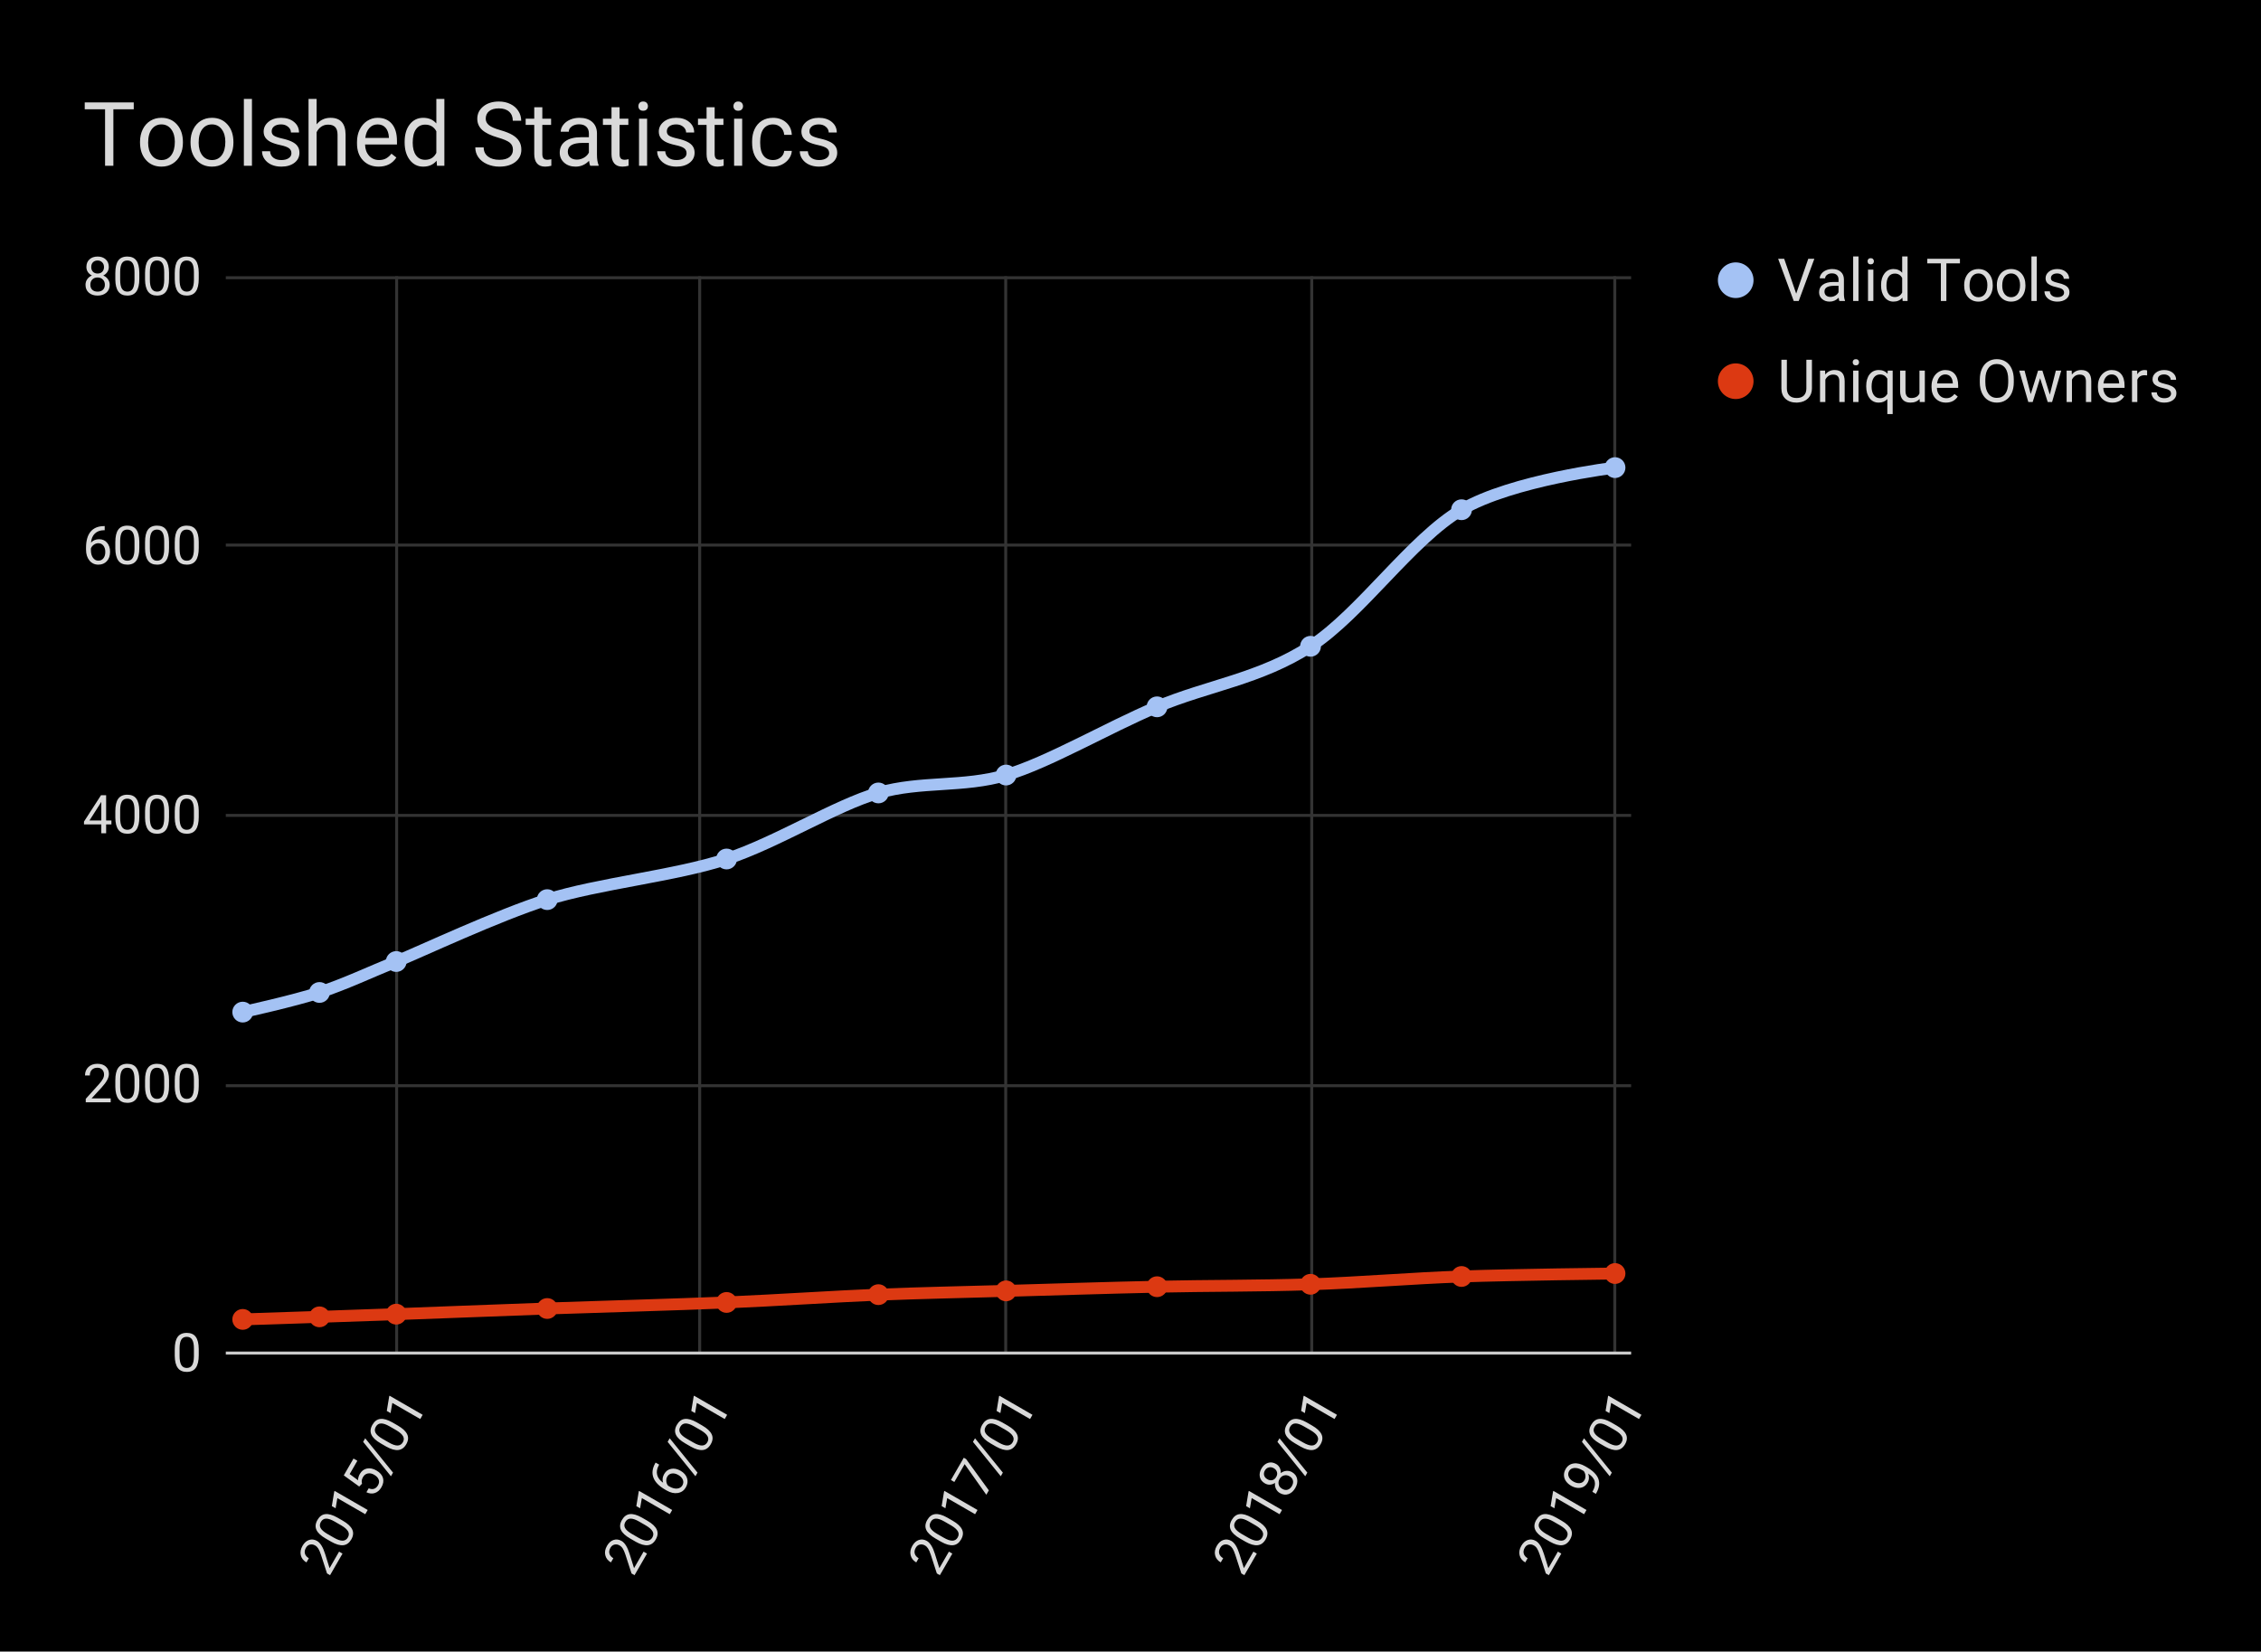 <svg version="1.1" viewBox="0.0 0.0 761.0 556.0" fill="none" stroke="none" stroke-linecap="square" stroke-miterlimit="10" width="761" height="556" xmlns:xlink="http://www.w3.org/1999/xlink" xmlns="http://www.w3.org/2000/svg"><path fill="#ffffff" d="M0 0L761.0 0L761.0 556.0L0 556.0L0 0Z" fill-rule="nonzero"/><path fill="#000000" d="M0 0L761.0 0L761.0 556.0L0 556.0L0 0Z" fill-rule="nonzero"/><path stroke="#333333" stroke-width="1.0" stroke-linecap="butt" d="M133.5 93.5L133.5 455.5" fill-rule="nonzero"/><path stroke="#333333" stroke-width="1.0" stroke-linecap="butt" d="M235.5 93.5L235.5 455.5" fill-rule="nonzero"/><path stroke="#333333" stroke-width="1.0" stroke-linecap="butt" d="M338.5 93.5L338.5 455.5" fill-rule="nonzero"/><path stroke="#333333" stroke-width="1.0" stroke-linecap="butt" d="M441.5 93.5L441.5 455.5" fill-rule="nonzero"/><path stroke="#333333" stroke-width="1.0" stroke-linecap="butt" d="M543.5 93.5L543.5 455.5" fill-rule="nonzero"/><path stroke="#cccccc" stroke-width="1.0" stroke-linecap="butt" d="M76.5 455.5L548.5 455.5" fill-rule="nonzero"/><path stroke="#333333" stroke-width="1.0" stroke-linecap="butt" d="M76.5 365.5L548.5 365.5" fill-rule="nonzero"/><path stroke="#333333" stroke-width="1.0" stroke-linecap="butt" d="M76.5 274.5L548.5 274.5" fill-rule="nonzero"/><path stroke="#333333" stroke-width="1.0" stroke-linecap="butt" d="M76.5 183.5L548.5 183.5" fill-rule="nonzero"/><path stroke="#333333" stroke-width="1.0" stroke-linecap="butt" d="M76.5 93.5L548.5 93.5" fill-rule="nonzero"/><clipPath id="id_0"><path d="M76.8 93.333L548.476 93.333L548.476 455.676L76.8 455.676L76.8 93.333Z" clip-rule="nonzero"/></clipPath><path stroke="#a4c2f4" stroke-width="4.0" stroke-linecap="butt" clip-path="url(#id_0)" d="M81.696 340.723C81.696 340.723 98.917 336.949 107.528 334.11C116.139 331.272 124.749 327.194 133.36 323.693C141.97 320.192 167.241 308.25 184.181 302.858C201.121 297.466 227.515 294.816 244.549 289.18C261.583 283.543 281.331 271.061 295.651 266.941C309.97 262.821 324.29 265.156 338.61 260.917C352.93 256.678 372.491 245.122 389.431 237.953C406.372 230.785 424.154 228.575 441.095 217.572C458.035 206.568 474.975 181.586 491.916 171.599C508.856 161.613 543.579 157.423 543.579 157.423" fill-rule="nonzero"/><path stroke="#dc3912" stroke-width="4.0" stroke-linecap="butt" clip-path="url(#id_0)" d="M81.696 444.172C81.696 444.172 98.917 443.606 107.528 443.311C116.139 443.017 124.749 442.718 133.36 442.406C141.97 442.093 167.241 441.106 184.181 440.503C201.121 439.9 227.515 439.19 244.549 438.465C261.583 437.74 281.331 436.417 295.651 435.838C309.97 435.259 324.29 434.979 338.61 434.57C352.93 434.161 372.491 433.533 389.431 433.166C406.372 432.798 424.154 432.922 441.095 432.35C458.035 431.779 474.975 430.325 491.916 429.723C508.856 429.122 543.579 428.727 543.579 428.727" fill-rule="nonzero"/><path fill="#a4c2f4" clip-path="url(#id_0)" d="M85.196 340.723C85.196 342.656 83.629 344.223 81.696 344.223C79.763 344.223 78.196 342.656 78.196 340.723C78.196 338.79 79.763 337.223 81.696 337.223C83.629 337.223 85.196 338.79 85.196 340.723Z" fill-rule="nonzero"/><path fill="#a4c2f4" clip-path="url(#id_0)" d="M111.028 334.11C111.028 336.043 109.461 337.61 107.528 337.61C105.595 337.61 104.028 336.043 104.028 334.11C104.028 332.177 105.595 330.61 107.528 330.61C109.461 330.61 111.028 332.177 111.028 334.11Z" fill-rule="nonzero"/><path fill="#a4c2f4" clip-path="url(#id_0)" d="M136.86 323.693C136.86 325.626 135.293 327.193 133.36 327.193C131.427 327.193 129.86 325.626 129.86 323.693C129.86 321.76 131.427 320.193 133.36 320.193C135.293 320.193 136.86 321.76 136.86 323.693Z" fill-rule="nonzero"/><path fill="#a4c2f4" clip-path="url(#id_0)" d="M187.681 302.858C187.681 304.791 186.114 306.358 184.181 306.358C182.248 306.358 180.681 304.791 180.681 302.858C180.681 300.925 182.248 299.358 184.181 299.358C186.114 299.358 187.681 300.925 187.681 302.858Z" fill-rule="nonzero"/><path fill="#a4c2f4" clip-path="url(#id_0)" d="M248.049 289.18C248.049 291.113 246.482 292.68 244.549 292.68C242.616 292.68 241.049 291.113 241.049 289.18C241.049 287.247 242.616 285.68 244.549 285.68C246.482 285.68 248.049 287.247 248.049 289.18Z" fill-rule="nonzero"/><path fill="#a4c2f4" clip-path="url(#id_0)" d="M299.151 266.941C299.151 268.874 297.584 270.441 295.651 270.441C293.718 270.441 292.151 268.874 292.151 266.941C292.151 265.008 293.718 263.441 295.651 263.441C297.584 263.441 299.151 265.008 299.151 266.941Z" fill-rule="nonzero"/><path fill="#a4c2f4" clip-path="url(#id_0)" d="M342.11 260.917C342.11 262.85 340.543 264.417 338.61 264.417C336.677 264.417 335.11 262.85 335.11 260.917C335.11 258.984 336.677 257.417 338.61 257.417C340.543 257.417 342.11 258.984 342.11 260.917Z" fill-rule="nonzero"/><path fill="#a4c2f4" clip-path="url(#id_0)" d="M392.931 237.953C392.931 239.886 391.364 241.453 389.431 241.453C387.498 241.453 385.931 239.886 385.931 237.953C385.931 236.02 387.498 234.453 389.431 234.453C391.364 234.453 392.931 236.02 392.931 237.953Z" fill-rule="nonzero"/><path fill="#a4c2f4" clip-path="url(#id_0)" d="M444.595 217.572C444.595 219.505 443.028 221.072 441.095 221.072C439.162 221.072 437.595 219.505 437.595 217.572C437.595 215.639 439.162 214.072 441.095 214.072C443.028 214.072 444.595 215.639 444.595 217.572Z" fill-rule="nonzero"/><path fill="#a4c2f4" clip-path="url(#id_0)" d="M495.416 171.599C495.416 173.532 493.849 175.099 491.916 175.099C489.983 175.099 488.416 173.532 488.416 171.599C488.416 169.666 489.983 168.099 491.916 168.099C493.849 168.099 495.416 169.666 495.416 171.599Z" fill-rule="nonzero"/><path fill="#a4c2f4" clip-path="url(#id_0)" d="M547.079 157.423C547.079 159.356 545.512 160.923 543.579 160.923C541.646 160.923 540.079 159.356 540.079 157.423C540.079 155.49 541.646 153.923 543.579 153.923C545.512 153.923 547.079 155.49 547.079 157.423Z" fill-rule="nonzero"/><path fill="#dc3912" clip-path="url(#id_0)" d="M85.196 444.172C85.196 446.105 83.629 447.672 81.696 447.672C79.763 447.672 78.196 446.105 78.196 444.172C78.196 442.239 79.763 440.672 81.696 440.672C83.629 440.672 85.196 442.239 85.196 444.172Z" fill-rule="nonzero"/><path fill="#dc3912" clip-path="url(#id_0)" d="M111.028 443.311C111.028 445.244 109.461 446.811 107.528 446.811C105.595 446.811 104.028 445.244 104.028 443.311C104.028 441.378 105.595 439.811 107.528 439.811C109.461 439.811 111.028 441.378 111.028 443.311Z" fill-rule="nonzero"/><path fill="#dc3912" clip-path="url(#id_0)" d="M136.86 442.406C136.86 444.338 135.293 445.906 133.36 445.906C131.427 445.906 129.86 444.338 129.86 442.406C129.86 440.473 131.427 438.906 133.36 438.906C135.293 438.906 136.86 440.473 136.86 442.406Z" fill-rule="nonzero"/><path fill="#dc3912" clip-path="url(#id_0)" d="M187.681 440.503C187.681 442.436 186.114 444.003 184.181 444.003C182.248 444.003 180.681 442.436 180.681 440.503C180.681 438.57 182.248 437.003 184.181 437.003C186.114 437.003 187.681 438.57 187.681 440.503Z" fill-rule="nonzero"/><path fill="#dc3912" clip-path="url(#id_0)" d="M248.049 438.465C248.049 440.398 246.482 441.965 244.549 441.965C242.616 441.965 241.049 440.398 241.049 438.465C241.049 436.532 242.616 434.965 244.549 434.965C246.482 434.965 248.049 436.532 248.049 438.465Z" fill-rule="nonzero"/><path fill="#dc3912" clip-path="url(#id_0)" d="M299.151 435.838C299.151 437.771 297.584 439.338 295.651 439.338C293.718 439.338 292.151 437.771 292.151 435.838C292.151 433.905 293.718 432.338 295.651 432.338C297.584 432.338 299.151 433.905 299.151 435.838Z" fill-rule="nonzero"/><path fill="#dc3912" clip-path="url(#id_0)" d="M342.11 434.57C342.11 436.503 340.543 438.07 338.61 438.07C336.677 438.07 335.11 436.503 335.11 434.57C335.11 432.637 336.677 431.07 338.61 431.07C340.543 431.07 342.11 432.637 342.11 434.57Z" fill-rule="nonzero"/><path fill="#dc3912" clip-path="url(#id_0)" d="M392.931 433.166C392.931 435.099 391.364 436.666 389.431 436.666C387.498 436.666 385.931 435.099 385.931 433.166C385.931 431.233 387.498 429.666 389.431 429.666C391.364 429.666 392.931 431.233 392.931 433.166Z" fill-rule="nonzero"/><path fill="#dc3912" clip-path="url(#id_0)" d="M444.595 432.35C444.595 434.283 443.028 435.85 441.095 435.85C439.162 435.85 437.595 434.283 437.595 432.35C437.595 430.417 439.162 428.85 441.095 428.85C443.028 428.85 444.595 430.417 444.595 432.35Z" fill-rule="nonzero"/><path fill="#dc3912" clip-path="url(#id_0)" d="M495.416 429.723C495.416 431.656 493.849 433.223 491.916 433.223C489.983 433.223 488.416 431.656 488.416 429.723C488.416 427.791 489.983 426.223 491.916 426.223C493.849 426.223 495.416 427.791 495.416 429.723Z" fill-rule="nonzero"/><path fill="#dc3912" clip-path="url(#id_0)" d="M547.079 428.727C547.079 430.66 545.512 432.227 543.579 432.227C541.646 432.227 540.079 430.66 540.079 428.727C540.079 426.794 541.646 425.227 543.579 425.227C545.512 425.227 547.079 426.794 547.079 428.727Z" fill-rule="nonzero"/><path fill="#d9d9d9" d="M66.894 456.223Q66.894 459.067 65.909 460.458Q64.941 461.848 62.862 461.848Q60.816 461.848 59.831 460.489Q58.847 459.129 58.816 456.442L58.816 454.27Q58.816 451.442 59.784 450.083Q60.769 448.708 62.847 448.708Q64.909 448.708 65.878 450.036Q66.862 451.348 66.894 454.114L66.894 456.223ZM65.269 453.989Q65.269 451.926 64.675 450.989Q64.097 450.036 62.847 450.036Q61.597 450.036 61.019 450.989Q60.456 451.926 60.441 453.864L60.441 456.473Q60.441 458.551 61.034 459.536Q61.644 460.52 62.862 460.52Q64.066 460.52 64.644 459.598Q65.237 458.661 65.269 456.661L65.269 453.989Z" fill-rule="nonzero"/><path fill="#d9d9d9" d="M37.253 371.091L28.863 371.091L28.863 369.919L33.3 364.997Q34.284 363.887 34.644 363.184Q35.019 362.481 35.019 361.731Q35.019 360.731 34.409 360.091Q33.816 359.45 32.8 359.45Q31.581 359.45 30.909 360.153Q30.238 360.841 30.238 362.059L28.613 362.059Q28.613 360.294 29.753 359.216Q30.894 358.122 32.8 358.122Q34.581 358.122 35.612 359.059Q36.659 359.997 36.659 361.544Q36.659 363.434 34.253 366.044L30.831 369.762L37.253 369.762L37.253 371.091ZM46.894 365.637Q46.894 368.481 45.909 369.872Q44.941 371.262 42.862 371.262Q40.816 371.262 39.831 369.903Q38.847 368.544 38.816 365.856L38.816 363.684Q38.816 360.856 39.784 359.497Q40.769 358.122 42.847 358.122Q44.909 358.122 45.878 359.45Q46.862 360.762 46.894 363.528L46.894 365.637ZM45.269 363.403Q45.269 361.341 44.675 360.403Q44.097 359.45 42.847 359.45Q41.597 359.45 41.019 360.403Q40.456 361.341 40.441 363.278L40.441 365.887Q40.441 367.966 41.034 368.95Q41.644 369.934 42.862 369.934Q44.066 369.934 44.644 369.012Q45.237 368.075 45.269 366.075L45.269 363.403ZM56.894 365.637Q56.894 368.481 55.909 369.872Q54.941 371.262 52.862 371.262Q50.816 371.262 49.831 369.903Q48.847 368.544 48.816 365.856L48.816 363.684Q48.816 360.856 49.784 359.497Q50.769 358.122 52.847 358.122Q54.909 358.122 55.878 359.45Q56.862 360.762 56.894 363.528L56.894 365.637ZM55.269 363.403Q55.269 361.341 54.675 360.403Q54.097 359.45 52.847 359.45Q51.597 359.45 51.019 360.403Q50.456 361.341 50.441 363.278L50.441 365.887Q50.441 367.966 51.034 368.95Q51.644 369.934 52.862 369.934Q54.066 369.934 54.644 369.012Q55.237 368.075 55.269 366.075L55.269 363.403ZM66.894 365.637Q66.894 368.481 65.909 369.872Q64.941 371.262 62.862 371.262Q60.816 371.262 59.831 369.903Q58.847 368.544 58.816 365.856L58.816 363.684Q58.816 360.856 59.784 359.497Q60.769 358.122 62.847 358.122Q64.909 358.122 65.878 359.45Q66.862 360.762 66.894 363.528L66.894 365.637ZM65.269 363.403Q65.269 361.341 64.675 360.403Q64.097 359.45 62.847 359.45Q61.597 359.45 61.019 360.403Q60.456 361.341 60.441 363.278L60.441 365.887Q60.441 367.966 61.034 368.95Q61.644 369.934 62.862 369.934Q64.066 369.934 64.644 369.012Q65.237 368.075 65.269 366.075L65.269 363.403Z" fill-rule="nonzero"/><path fill="#d9d9d9" d="M35.722 276.208L37.503 276.208L37.503 277.536L35.722 277.536L35.722 280.505L34.097 280.505L34.097 277.536L28.269 277.536L28.269 276.583L34.003 267.708L35.722 267.708L35.722 276.208ZM30.113 276.208L34.097 276.208L34.097 269.927L33.894 270.286L30.113 276.208ZM46.894 275.052Q46.894 277.895 45.909 279.286Q44.941 280.677 42.862 280.677Q40.816 280.677 39.831 279.317Q38.847 277.958 38.816 275.27L38.816 273.099Q38.816 270.27 39.784 268.911Q40.769 267.536 42.847 267.536Q44.909 267.536 45.878 268.864Q46.862 270.177 46.894 272.942L46.894 275.052ZM45.269 272.817Q45.269 270.755 44.675 269.817Q44.097 268.864 42.847 268.864Q41.597 268.864 41.019 269.817Q40.456 270.755 40.441 272.692L40.441 275.302Q40.441 277.38 41.034 278.364Q41.644 279.349 42.862 279.349Q44.066 279.349 44.644 278.427Q45.237 277.489 45.269 275.489L45.269 272.817ZM56.894 275.052Q56.894 277.895 55.909 279.286Q54.941 280.677 52.862 280.677Q50.816 280.677 49.831 279.317Q48.847 277.958 48.816 275.27L48.816 273.099Q48.816 270.27 49.784 268.911Q50.769 267.536 52.847 267.536Q54.909 267.536 55.878 268.864Q56.862 270.177 56.894 272.942L56.894 275.052ZM55.269 272.817Q55.269 270.755 54.675 269.817Q54.097 268.864 52.847 268.864Q51.597 268.864 51.019 269.817Q50.456 270.755 50.441 272.692L50.441 275.302Q50.441 277.38 51.034 278.364Q51.644 279.349 52.862 279.349Q54.066 279.349 54.644 278.427Q55.237 277.489 55.269 275.489L55.269 272.817ZM66.894 275.052Q66.894 277.895 65.909 279.286Q64.941 280.677 62.862 280.677Q60.816 280.677 59.831 279.317Q58.847 277.958 58.816 275.27L58.816 273.099Q58.816 270.27 59.784 268.911Q60.769 267.536 62.847 267.536Q64.909 267.536 65.878 268.864Q66.862 270.177 66.894 272.942L66.894 275.052ZM65.269 272.817Q65.269 270.755 64.675 269.817Q64.097 268.864 62.847 268.864Q61.597 268.864 61.019 269.817Q60.456 270.755 60.441 272.692L60.441 275.302Q60.441 277.38 61.034 278.364Q61.644 279.349 62.862 279.349Q64.066 279.349 64.644 278.427Q65.237 277.489 65.269 275.489L65.269 272.817Z" fill-rule="nonzero"/><path fill="#d9d9d9" d="M35.237 177.107L35.237 178.497L34.941 178.497Q33.05 178.528 31.925 179.622Q30.8 180.7 30.628 182.685Q31.628 181.528 33.378 181.528Q35.05 181.528 36.05 182.716Q37.05 183.888 37.05 185.747Q37.05 187.716 35.972 188.903Q34.894 190.091 33.081 190.091Q31.253 190.091 30.097 188.685Q28.956 187.278 28.956 185.044L28.956 184.419Q28.956 180.888 30.456 179.028Q31.972 177.153 34.956 177.107L35.237 177.107ZM33.112 182.872Q32.269 182.872 31.566 183.388Q30.863 183.888 30.597 184.638L30.597 185.232Q30.597 186.81 31.3 187.778Q32.019 188.747 33.081 188.747Q34.175 188.747 34.8 187.95Q35.441 187.138 35.441 185.825Q35.441 184.497 34.8 183.685Q34.159 182.872 33.112 182.872ZM46.894 184.466Q46.894 187.31 45.909 188.7Q44.941 190.091 42.862 190.091Q40.816 190.091 39.831 188.732Q38.847 187.372 38.816 184.685L38.816 182.513Q38.816 179.685 39.784 178.325Q40.769 176.95 42.847 176.95Q44.909 176.95 45.878 178.278Q46.862 179.591 46.894 182.357L46.894 184.466ZM45.269 182.232Q45.269 180.169 44.675 179.232Q44.097 178.278 42.847 178.278Q41.597 178.278 41.019 179.232Q40.456 180.169 40.441 182.107L40.441 184.716Q40.441 186.794 41.034 187.778Q41.644 188.763 42.862 188.763Q44.066 188.763 44.644 187.841Q45.237 186.903 45.269 184.903L45.269 182.232ZM56.894 184.466Q56.894 187.31 55.909 188.7Q54.941 190.091 52.862 190.091Q50.816 190.091 49.831 188.732Q48.847 187.372 48.816 184.685L48.816 182.513Q48.816 179.685 49.784 178.325Q50.769 176.95 52.847 176.95Q54.909 176.95 55.878 178.278Q56.862 179.591 56.894 182.357L56.894 184.466ZM55.269 182.232Q55.269 180.169 54.675 179.232Q54.097 178.278 52.847 178.278Q51.597 178.278 51.019 179.232Q50.456 180.169 50.441 182.107L50.441 184.716Q50.441 186.794 51.034 187.778Q51.644 188.763 52.862 188.763Q54.066 188.763 54.644 187.841Q55.237 186.903 55.269 184.903L55.269 182.232ZM66.894 184.466Q66.894 187.31 65.909 188.7Q64.941 190.091 62.862 190.091Q60.816 190.091 59.831 188.732Q58.847 187.372 58.816 184.685L58.816 182.513Q58.816 179.685 59.784 178.325Q60.769 176.95 62.847 176.95Q64.909 176.95 65.878 178.278Q66.862 179.591 66.894 182.357L66.894 184.466ZM65.269 182.232Q65.269 180.169 64.675 179.232Q64.097 178.278 62.847 178.278Q61.597 178.278 61.019 179.232Q60.456 180.169 60.441 182.107L60.441 184.716Q60.441 186.794 61.034 187.778Q61.644 188.763 62.862 188.763Q64.066 188.763 64.644 187.841Q65.237 186.903 65.269 184.903L65.269 182.232Z" fill-rule="nonzero"/><path fill="#d9d9d9" d="M36.628 89.88Q36.628 90.833 36.112 91.583Q35.612 92.333 34.753 92.755Q35.753 93.177 36.331 94.005Q36.925 94.833 36.925 95.88Q36.925 97.536 35.8 98.521Q34.675 99.505 32.847 99.505Q31.003 99.505 29.894 98.521Q28.784 97.536 28.784 95.88Q28.784 94.849 29.347 94.021Q29.925 93.177 30.925 92.74Q30.066 92.318 29.566 91.568Q29.081 90.818 29.081 89.88Q29.081 88.255 30.113 87.318Q31.159 86.365 32.847 86.365Q34.534 86.365 35.581 87.318Q36.628 88.255 36.628 89.88ZM35.3 95.849Q35.3 94.771 34.612 94.099Q33.941 93.411 32.831 93.411Q31.738 93.411 31.066 94.083Q30.409 94.755 30.409 95.849Q30.409 96.927 31.05 97.552Q31.706 98.177 32.847 98.177Q34.003 98.177 34.644 97.552Q35.3 96.927 35.3 95.849ZM32.847 87.693Q31.894 87.693 31.3 88.286Q30.706 88.88 30.706 89.896Q30.706 90.88 31.284 91.49Q31.878 92.083 32.847 92.083Q33.831 92.083 34.409 91.49Q35.003 90.88 35.003 89.911Q35.003 88.927 34.394 88.318Q33.784 87.693 32.847 87.693ZM46.894 93.88Q46.894 96.724 45.909 98.115Q44.941 99.505 42.862 99.505Q40.816 99.505 39.831 98.146Q38.847 96.786 38.816 94.099L38.816 91.927Q38.816 89.099 39.784 87.74Q40.769 86.365 42.847 86.365Q44.909 86.365 45.878 87.693Q46.862 89.005 46.894 91.771L46.894 93.88ZM45.269 91.646Q45.269 89.583 44.675 88.646Q44.097 87.693 42.847 87.693Q41.597 87.693 41.019 88.646Q40.456 89.583 40.441 91.521L40.441 94.13Q40.441 96.208 41.034 97.193Q41.644 98.177 42.862 98.177Q44.066 98.177 44.644 97.255Q45.237 96.318 45.269 94.318L45.269 91.646ZM56.894 93.88Q56.894 96.724 55.909 98.115Q54.941 99.505 52.862 99.505Q50.816 99.505 49.831 98.146Q48.847 96.786 48.816 94.099L48.816 91.927Q48.816 89.099 49.784 87.74Q50.769 86.365 52.847 86.365Q54.909 86.365 55.878 87.693Q56.862 89.005 56.894 91.771L56.894 93.88ZM55.269 91.646Q55.269 89.583 54.675 88.646Q54.097 87.693 52.847 87.693Q51.597 87.693 51.019 88.646Q50.456 89.583 50.441 91.521L50.441 94.13Q50.441 96.208 51.034 97.193Q51.644 98.177 52.862 98.177Q54.066 98.177 54.644 97.255Q55.237 96.318 55.269 94.318L55.269 91.646ZM66.894 93.88Q66.894 96.724 65.909 98.115Q64.941 99.505 62.862 99.505Q60.816 99.505 59.831 98.146Q58.847 96.786 58.816 94.099L58.816 91.927Q58.816 89.099 59.784 87.74Q60.769 86.365 62.847 86.365Q64.909 86.365 65.878 87.693Q66.862 89.005 66.894 91.771L66.894 93.88ZM65.269 91.646Q65.269 89.583 64.675 88.646Q64.097 87.693 62.847 87.693Q61.597 87.693 61.019 88.646Q60.456 89.583 60.441 91.521L60.441 94.13Q60.441 96.208 61.034 97.193Q61.644 98.177 62.862 98.177Q64.066 98.177 64.644 97.255Q65.237 96.318 65.269 94.318L65.269 91.646Z" fill-rule="nonzero"/><path fill="#d9d9d9" d="M115.282 523.013L111.087 530.28L110.072 529.694L108.029 523.39Q107.56 521.983 107.131 521.32Q106.709 520.644 106.06 520.269Q105.194 519.769 104.334 519.976Q103.483 520.17 102.975 521.05Q102.365 522.105 102.638 523.038Q102.898 523.964 103.953 524.573L103.141 525.981Q101.612 525.098 101.248 523.571Q100.871 522.036 101.825 520.385Q102.715 518.843 104.043 518.418Q105.378 517.981 106.718 518.754Q108.355 519.699 109.412 523.088L110.921 527.911L114.132 522.349L115.282 523.013ZM115.38 511.938Q117.843 513.36 118.555 514.907Q119.275 516.442 118.236 518.241Q117.213 520.014 115.543 520.187Q113.874 520.36 111.531 519.043L109.65 517.957Q107.2 516.543 106.508 515.024Q105.809 513.484 106.848 511.685Q107.879 509.898 109.514 509.724Q111.143 509.527 113.553 510.883L115.38 511.938ZM112.633 512.228Q110.846 511.197 109.738 511.242Q108.623 511.266 107.998 512.349Q107.373 513.431 107.91 514.408Q108.44 515.364 110.11 516.347L112.37 517.651Q114.17 518.69 115.319 518.668Q116.476 518.633 117.086 517.577Q117.687 516.535 117.178 515.574Q116.663 514.591 114.947 513.564L112.633 512.228ZM123.759 508.332L122.939 509.752L113.548 504.33L112.957 507.76L111.685 507.026L112.497 502.118L112.622 501.902L123.759 508.332ZM120.901 500.439L115.708 496.683L118.981 491.013L120.28 491.763L117.694 496.242L120.517 498.322Q120.512 497.237 121.113 496.195Q121.988 494.68 123.497 494.378Q125.014 494.063 126.719 495.048Q128.438 496.04 128.894 497.53Q129.338 499.013 128.377 500.677Q127.525 502.152 126.174 502.617Q124.831 503.069 123.326 502.362L124.092 501.036Q125.117 501.448 125.917 501.188Q126.711 500.906 127.226 500.013Q127.797 499.025 127.454 498.088Q127.098 497.142 125.92 496.463Q124.811 495.822 123.783 496.04Q122.762 496.245 122.184 497.247Q121.653 498.167 121.754 498.929L121.847 499.487L120.901 500.439ZM132.284 495.753L131.581 496.971L122.223 485.397L122.919 484.193L132.284 495.753ZM133.88 479.895Q136.343 481.317 137.055 482.865Q137.775 484.399 136.736 486.199Q135.713 487.971 134.043 488.144Q132.374 488.317 130.031 487L128.15 485.914Q125.7 484.5 125.008 482.981Q124.309 481.441 125.348 479.642Q126.379 477.856 128.014 477.681Q129.643 477.484 132.053 478.84L133.88 479.895ZM131.133 480.185Q129.346 479.154 128.238 479.199Q127.123 479.223 126.498 480.306Q125.873 481.388 126.41 482.365Q126.94 483.321 128.61 484.304L130.87 485.608Q132.67 486.647 133.819 486.625Q134.976 486.59 135.586 485.534Q136.187 484.492 135.678 483.531Q135.163 482.548 133.447 481.521L131.133 480.185ZM142.259 476.289L141.439 477.709L132.048 472.288L131.457 475.717L130.185 474.983L130.997 470.075L131.122 469.859L142.259 476.289Z" fill-rule="nonzero"/><path fill="#d9d9d9" d="M217.767 523.013L213.572 530.28L212.557 529.694L210.513 523.39Q210.045 521.983 209.615 521.32Q209.194 520.644 208.544 520.269Q207.678 519.769 206.819 519.976Q205.967 520.17 205.459 521.05Q204.85 522.105 205.123 523.038Q205.383 523.964 206.438 524.573L205.626 525.981Q204.096 525.098 203.733 523.571Q203.356 522.036 204.309 520.385Q205.2 518.843 206.527 518.418Q207.863 517.981 209.202 518.754Q210.84 519.699 211.896 523.088L213.406 527.911L216.617 522.349L217.767 523.013ZM217.865 511.938Q220.328 513.36 221.04 514.907Q221.76 516.442 220.721 518.241Q219.697 520.014 218.028 520.187Q216.358 520.36 214.015 519.043L212.134 517.957Q209.685 516.543 208.992 515.024Q208.294 513.484 209.333 511.685Q210.364 509.898 211.999 509.724Q213.627 509.527 216.038 510.883L217.865 511.938ZM215.117 512.228Q213.331 511.197 212.222 511.242Q211.108 511.266 210.483 512.349Q209.858 513.431 210.394 514.408Q210.925 515.364 212.595 516.347L214.855 517.651Q216.655 518.69 217.804 518.668Q218.961 518.633 219.57 517.577Q220.172 516.535 219.663 515.574Q219.148 514.591 217.431 513.564L215.117 512.228ZM226.244 508.332L225.423 509.752L216.032 504.33L215.442 507.76L214.17 507.026L214.982 502.118L215.107 501.902L226.244 508.332ZM220.663 492.372L221.868 493.067L221.719 493.324Q220.801 494.977 221.186 496.498Q221.557 498.012 223.189 499.153Q222.688 497.709 223.563 496.193Q224.399 494.745 225.927 494.473Q227.442 494.193 229.053 495.123Q230.758 496.107 231.247 497.634Q231.736 499.162 230.83 500.731Q229.916 502.315 228.12 502.613Q226.332 502.898 224.397 501.78L223.856 501.468Q220.797 499.702 219.937 497.474Q219.071 495.223 220.523 492.615L220.663 492.372ZM224.594 497.095Q224.172 497.826 224.267 498.692Q224.349 499.551 224.865 500.156L225.38 500.453Q226.746 501.242 227.937 501.118Q229.135 500.98 229.666 500.06Q230.213 499.112 229.836 498.173Q229.452 497.212 228.316 496.555Q227.165 495.891 226.141 496.04Q225.118 496.188 224.594 497.095ZM234.769 495.753L234.066 496.971L224.708 485.397L225.403 484.193L234.769 495.753ZM236.365 479.895Q238.828 481.317 239.54 482.865Q240.26 484.399 239.221 486.199Q238.197 487.971 236.528 488.144Q234.858 488.317 232.515 487L230.634 485.914Q228.185 484.5 227.492 482.981Q226.794 481.441 227.833 479.642Q228.864 477.856 230.499 477.681Q232.127 477.484 234.538 478.84L236.365 479.895ZM233.617 480.185Q231.831 479.154 230.722 479.199Q229.608 479.223 228.983 480.306Q228.358 481.388 228.894 482.365Q229.425 483.321 231.095 484.304L233.355 485.608Q235.155 486.647 236.304 486.625Q237.461 486.59 238.07 485.534Q238.672 484.492 238.163 483.531Q237.648 482.548 235.931 481.521L233.617 480.185ZM244.744 476.289L243.923 477.709L234.532 472.288L233.942 475.717L232.67 474.983L233.482 470.075L233.607 469.859L244.744 476.289Z" fill-rule="nonzero"/><path fill="#d9d9d9" d="M320.533 523.013L316.337 530.28L315.322 529.694L313.279 523.39Q312.81 521.983 312.381 521.32Q311.959 520.644 311.31 520.269Q310.444 519.769 309.584 519.976Q308.733 520.17 308.225 521.05Q307.616 522.105 307.889 523.038Q308.148 523.964 309.204 524.573L308.391 525.981Q306.862 525.098 306.499 523.571Q306.122 522.036 307.075 520.385Q307.965 518.843 309.293 518.418Q310.628 517.981 311.968 518.754Q313.605 519.699 314.662 523.088L316.171 527.911L319.382 522.349L320.533 523.013ZM320.63 511.938Q323.093 513.36 323.805 514.907Q324.525 516.442 323.486 518.241Q322.463 520.014 320.793 520.187Q319.124 520.36 316.781 519.043L314.9 517.957Q312.451 516.543 311.758 515.024Q311.059 513.484 312.098 511.685Q313.13 509.898 314.764 509.724Q316.393 509.527 318.804 510.883L320.63 511.938ZM317.883 512.228Q316.097 511.197 314.988 511.242Q313.873 511.266 313.248 512.349Q312.623 513.431 313.16 514.408Q313.69 515.364 315.361 516.347L317.62 517.651Q319.42 518.69 320.569 518.668Q321.727 518.633 322.336 517.577Q322.938 516.535 322.428 515.574Q321.913 514.591 320.197 513.564L317.883 512.228ZM329.009 508.331L328.189 509.752L318.798 504.33L318.207 507.76L316.935 507.026L317.748 502.118L317.873 501.902L329.009 508.331ZM325.173 491.195L332.822 501.728L331.97 503.203L324.679 492.895L321.21 498.903L320.06 498.239L324.388 490.742L325.173 491.195ZM337.535 495.753L336.831 496.971L327.474 485.397L328.169 484.193L337.535 495.753ZM339.13 479.895Q341.593 481.317 342.305 482.864Q343.025 484.399 341.986 486.198Q340.963 487.971 339.293 488.144Q337.624 488.317 335.281 487L333.4 485.914Q330.951 484.5 330.258 482.981Q329.559 481.441 330.598 479.642Q331.63 477.856 333.264 477.681Q334.893 477.484 337.304 478.84L339.13 479.895ZM336.383 480.185Q334.597 479.154 333.488 479.199Q332.373 479.223 331.748 480.306Q331.123 481.388 331.66 482.365Q332.19 483.321 333.861 484.304L336.12 485.608Q337.92 486.647 339.069 486.625Q340.227 486.59 340.836 485.534Q341.438 484.492 340.928 483.531Q340.413 482.548 338.697 481.521L336.383 480.185ZM347.509 476.289L346.689 477.709L337.298 472.288L336.707 475.717L335.435 474.983L336.248 470.075L336.373 469.859L347.509 476.289Z" fill-rule="nonzero"/><path fill="#d9d9d9" d="M423.017 523.013L418.822 530.28L417.807 529.694L415.763 523.39Q415.295 521.983 414.866 521.32Q414.444 520.644 413.795 520.269Q412.929 519.769 412.069 519.976Q411.218 520.17 410.71 521.05Q410.1 522.105 410.373 523.038Q410.633 523.964 411.688 524.573L410.876 525.981Q409.347 525.098 408.983 523.571Q408.606 522.036 409.56 520.385Q410.45 518.843 411.778 518.418Q413.113 517.981 414.453 518.754Q416.09 519.699 417.147 523.088L418.656 527.911L421.867 522.349L423.017 523.013ZM423.115 511.938Q425.578 513.36 426.29 514.907Q427.01 516.442 425.971 518.241Q424.947 520.014 423.278 520.187Q421.609 520.36 419.265 519.043L417.385 517.957Q414.935 516.543 414.243 515.024Q413.544 513.484 414.583 511.685Q415.614 509.898 417.249 509.724Q418.878 509.527 421.288 510.883L423.115 511.938ZM420.368 512.228Q418.581 511.197 417.473 511.242Q416.358 511.266 415.733 512.349Q415.108 513.431 415.644 514.408Q416.175 515.364 417.845 516.347L420.105 517.651Q421.905 518.69 423.054 518.668Q424.211 518.633 424.821 517.577Q425.422 516.535 424.913 515.574Q424.398 514.591 422.682 513.564L420.368 512.228ZM431.494 508.332L430.674 509.752L421.283 504.33L420.692 507.76L419.42 507.026L420.232 502.118L420.357 501.902L431.494 508.332ZM429.518 492.847Q430.344 493.324 430.735 494.145Q431.135 494.953 431.071 495.909Q431.936 495.253 432.942 495.167Q433.956 495.067 434.863 495.59Q436.297 496.418 436.587 497.885Q436.877 499.351 435.963 500.934Q435.041 502.531 433.634 503Q432.227 503.468 430.792 502.64Q429.899 502.125 429.463 501.223Q429.022 500.301 429.143 499.216Q428.348 499.749 427.448 499.807Q426.557 499.852 425.745 499.383Q424.337 498.571 424.041 497.209Q423.739 495.826 424.583 494.364Q425.427 492.903 426.776 492.473Q428.111 492.035 429.518 492.847ZM434.023 496.982Q433.09 496.443 432.164 496.702Q431.233 496.94 430.678 497.901Q430.131 498.848 430.377 499.766Q430.631 500.67 431.578 501.217Q432.512 501.756 433.373 501.514Q434.243 501.258 434.813 500.27Q435.391 499.269 435.17 498.402Q434.957 497.521 434.023 496.982ZM425.733 495.028Q425.257 495.854 425.474 496.665Q425.691 497.476 426.571 497.984Q427.423 498.476 428.24 498.28Q429.051 498.062 429.536 497.224Q430.028 496.371 429.803 495.573Q429.572 494.755 428.733 494.27Q427.88 493.778 427.048 494.001Q426.202 494.216 425.733 495.028ZM440.019 495.753L439.316 496.971L429.958 485.397L430.654 484.193L440.019 495.753ZM441.615 479.895Q444.078 481.317 444.79 482.865Q445.51 484.399 444.471 486.198Q443.447 487.971 441.778 488.144Q440.109 488.317 437.765 487L435.885 485.914Q433.435 484.5 432.743 482.981Q432.044 481.441 433.083 479.642Q434.114 477.856 435.749 477.681Q437.378 477.484 439.788 478.84L441.615 479.895ZM438.868 480.185Q437.081 479.154 435.973 479.199Q434.858 479.223 434.233 480.306Q433.608 481.388 434.144 482.365Q434.675 483.321 436.345 484.304L438.605 485.608Q440.405 486.647 441.554 486.625Q442.711 486.59 443.321 485.534Q443.922 484.492 443.413 483.531Q442.898 482.548 441.182 481.521L438.868 480.185ZM449.994 476.289L449.174 477.709L439.783 472.288L439.192 475.717L437.92 474.983L438.732 470.075L438.857 469.859L449.994 476.289Z" fill-rule="nonzero"/><path fill="#d9d9d9" d="M525.502 523.013L521.307 530.28L520.292 529.694L518.248 523.39Q517.78 521.983 517.35 521.32Q516.929 520.644 516.279 520.269Q515.413 519.769 514.554 519.976Q513.702 520.17 513.194 521.05Q512.585 522.105 512.858 523.038Q513.117 523.964 514.173 524.573L513.361 525.981Q511.831 525.098 511.468 523.571Q511.091 522.036 512.044 520.385Q512.935 518.843 514.262 518.418Q515.598 517.981 516.937 518.754Q518.575 519.699 519.631 523.088L521.141 527.911L524.352 522.349L525.502 523.013ZM525.6 511.938Q528.063 513.36 528.775 514.907Q529.495 516.442 528.456 518.241Q527.432 520.014 525.763 520.187Q524.093 520.36 521.75 519.043L519.869 517.957Q517.42 516.543 516.727 515.024Q516.029 513.484 517.068 511.685Q518.099 509.898 519.733 509.724Q521.362 509.527 523.773 510.883L525.6 511.938ZM522.852 512.228Q521.066 511.197 519.957 511.242Q518.843 511.266 518.218 512.349Q517.593 513.431 518.129 514.408Q518.66 515.364 520.33 516.347L522.59 517.651Q524.389 518.69 525.539 518.668Q526.696 518.633 527.305 517.577Q527.907 516.535 527.398 515.574Q526.883 514.591 525.166 513.564L522.852 512.228ZM533.979 508.332L533.158 509.752L523.767 504.33L523.176 507.76L521.904 507.026L522.717 502.118L522.842 501.902L533.979 508.332ZM534.553 496.087Q534.822 496.839 534.796 497.635Q534.755 498.424 534.333 499.154Q533.779 500.115 532.891 500.559Q532.011 500.989 530.932 500.889Q529.853 500.79 528.811 500.188Q527.702 499.547 527.051 498.612Q526.408 497.664 526.393 496.627Q526.365 495.582 526.966 494.54Q527.911 492.903 529.69 492.666Q531.462 492.409 533.587 493.635L534.006 493.878Q537.24 495.745 537.986 497.89Q538.741 500.021 537.289 502.629L537.133 502.9L535.942 502.212L536.114 501.914Q537.087 500.167 536.746 498.725Q536.414 497.27 534.553 496.087ZM533.303 498.252Q533.709 497.549 533.62 496.703Q533.53 495.858 533.051 495.22L532.482 494.892Q531.102 494.095 529.892 494.191Q528.669 494.278 528.138 495.198Q527.599 496.132 527.988 497.114Q528.385 498.083 529.548 498.755Q530.671 499.404 531.728 499.292Q532.771 499.173 533.303 498.252ZM542.504 495.753L541.801 496.971L532.443 485.397L533.138 484.193L542.504 495.753ZM544.1 479.895Q546.563 481.317 547.275 482.865Q547.995 484.399 546.956 486.199Q545.932 487.971 544.263 488.144Q542.593 488.317 540.25 487L538.369 485.914Q535.92 484.5 535.227 482.981Q534.529 481.441 535.568 479.642Q536.599 477.856 538.233 477.681Q539.862 477.484 542.273 478.84L544.1 479.895ZM541.352 480.185Q539.566 479.154 538.457 479.199Q537.343 479.223 536.718 480.306Q536.093 481.388 536.629 482.365Q537.16 483.321 538.83 484.304L541.09 485.608Q542.889 486.647 544.039 486.625Q545.196 486.59 545.805 485.534Q546.407 484.492 545.898 483.531Q545.383 482.548 543.666 481.521L541.352 480.185ZM552.479 476.289L551.658 477.709L542.267 472.288L541.676 475.717L540.404 474.983L541.217 470.075L541.342 469.859L552.479 476.289Z" fill-rule="nonzero"/><path fill="#a4c2f4" d="M590.2 94.333C590.2 97.647 587.514 100.333 584.2 100.333C580.886 100.333 578.2 97.647 578.2 94.333C578.2 91.02 580.886 88.333 584.2 88.333C587.514 88.333 590.2 91.02 590.2 94.333Z" fill-rule="nonzero"/><path fill="#d9d9d9" d="M604.559 98.849L608.622 87.115L610.669 87.115L605.403 101.333L603.731 101.333L598.481 87.115L600.513 87.115L604.559 98.849ZM619.091 101.333Q618.934 101.021 618.841 100.224Q617.575 101.536 615.825 101.536Q614.263 101.536 613.263 100.646Q612.263 99.755 612.263 98.396Q612.263 96.755 613.513 95.849Q614.778 94.927 617.044 94.927L618.809 94.927L618.809 94.099Q618.809 93.146 618.231 92.583Q617.669 92.021 616.575 92.021Q615.606 92.021 614.95 92.521Q614.294 93.005 614.294 93.693L612.481 93.693Q612.481 92.911 613.044 92.177Q613.606 91.427 614.559 91.005Q615.528 90.568 616.684 90.568Q618.513 90.568 619.544 91.49Q620.575 92.396 620.622 94.005L620.622 98.865Q620.622 100.318 620.981 101.177L620.981 101.333L619.091 101.333ZM616.091 99.958Q616.95 99.958 617.7 99.521Q618.466 99.083 618.809 98.38L618.809 96.208L617.388 96.208Q614.075 96.208 614.075 98.146Q614.075 99.005 614.638 99.49Q615.2 99.958 616.091 99.958ZM625.528 101.333L623.731 101.333L623.731 86.333L625.528 86.333L625.528 101.333ZM630.528 101.333L628.731 101.333L628.731 90.771L630.528 90.771L630.528 101.333ZM628.575 87.958Q628.575 87.521 628.841 87.224Q629.122 86.911 629.638 86.911Q630.169 86.911 630.434 87.224Q630.716 87.521 630.716 87.958Q630.716 88.396 630.434 88.693Q630.169 88.99 629.638 88.99Q629.122 88.99 628.841 88.693Q628.575 88.396 628.575 87.958ZM633.122 95.958Q633.122 93.536 634.278 92.052Q635.434 90.568 637.294 90.568Q639.153 90.568 640.231 91.833L640.231 86.333L642.044 86.333L642.044 101.333L640.388 101.333L640.294 100.193Q639.216 101.536 637.278 101.536Q635.45 101.536 634.278 100.036Q633.122 98.521 633.122 96.099L633.122 95.958ZM634.934 96.161Q634.934 97.958 635.669 98.974Q636.419 99.99 637.731 99.99Q639.45 99.99 640.231 98.458L640.231 93.599Q639.434 92.099 637.747 92.099Q636.419 92.099 635.669 93.13Q634.934 94.161 634.934 96.161ZM659.669 88.661L655.106 88.661L655.106 101.333L653.247 101.333L653.247 88.661L648.684 88.661L648.684 87.115L659.669 87.115L659.669 88.661ZM661.091 95.958Q661.091 94.396 661.7 93.161Q662.309 91.911 663.388 91.24Q664.481 90.568 665.888 90.568Q668.044 90.568 669.372 92.068Q670.716 93.552 670.716 96.036L670.716 96.161Q670.716 97.708 670.122 98.943Q669.528 100.161 668.419 100.849Q667.325 101.536 665.903 101.536Q663.763 101.536 662.419 100.036Q661.091 98.536 661.091 96.083L661.091 95.958ZM662.903 96.161Q662.903 97.927 663.716 98.99Q664.544 100.052 665.903 100.052Q667.278 100.052 668.091 98.974Q668.903 97.896 668.903 95.958Q668.903 94.208 668.075 93.13Q667.247 92.052 665.888 92.052Q664.544 92.052 663.716 93.115Q662.903 94.177 662.903 96.161ZM672.091 95.958Q672.091 94.396 672.7 93.161Q673.309 91.911 674.388 91.24Q675.481 90.568 676.888 90.568Q679.044 90.568 680.372 92.068Q681.716 93.552 681.716 96.036L681.716 96.161Q681.716 97.708 681.122 98.943Q680.528 100.161 679.419 100.849Q678.325 101.536 676.903 101.536Q674.763 101.536 673.419 100.036Q672.091 98.536 672.091 96.083L672.091 95.958ZM673.903 96.161Q673.903 97.927 674.716 98.99Q675.544 100.052 676.903 100.052Q678.278 100.052 679.091 98.974Q679.903 97.896 679.903 95.958Q679.903 94.208 679.075 93.13Q678.247 92.052 676.888 92.052Q675.544 92.052 674.716 93.115Q673.903 94.177 673.903 96.161ZM685.528 101.333L683.731 101.333L683.731 86.333L685.528 86.333L685.528 101.333ZM694.716 98.536Q694.716 97.802 694.169 97.396Q693.622 96.99 692.247 96.693Q690.872 96.396 690.059 95.99Q689.263 95.583 688.872 95.021Q688.497 94.443 688.497 93.661Q688.497 92.365 689.591 91.474Q690.684 90.568 692.403 90.568Q694.2 90.568 695.309 91.505Q696.434 92.427 696.434 93.865L694.606 93.865Q694.606 93.13 693.981 92.599Q693.356 92.052 692.403 92.052Q691.403 92.052 690.841 92.49Q690.294 92.911 690.294 93.615Q690.294 94.255 690.809 94.599Q691.325 94.927 692.684 95.24Q694.044 95.536 694.872 95.958Q695.716 96.365 696.122 96.958Q696.528 97.552 696.528 98.396Q696.528 99.818 695.388 100.677Q694.263 101.536 692.45 101.536Q691.184 101.536 690.2 101.083Q689.231 100.63 688.669 99.833Q688.122 99.021 688.122 98.083L689.934 98.083Q689.981 98.99 690.653 99.521Q691.341 100.052 692.45 100.052Q693.481 100.052 694.091 99.646Q694.716 99.224 694.716 98.536Z" fill-rule="nonzero"/><path fill="#dc3912" d="M590.2 128.333C590.2 131.647 587.514 134.333 584.2 134.333C580.886 134.333 578.2 131.647 578.2 128.333C578.2 125.02 580.886 122.333 584.2 122.333C587.514 122.333 590.2 125.02 590.2 128.333Z" fill-rule="nonzero"/><path fill="#d9d9d9" d="M609.856 121.115L609.856 130.786Q609.856 132.786 608.591 134.068Q607.341 135.349 605.2 135.505L604.7 135.536Q602.356 135.536 600.966 134.271Q599.591 133.005 599.575 130.802L599.575 121.115L601.419 121.115L601.419 130.74Q601.419 132.286 602.263 133.146Q603.122 133.99 604.7 133.99Q606.294 133.99 607.138 133.146Q607.981 132.302 607.981 130.755L607.981 121.115L609.856 121.115ZM614.278 124.771L614.341 126.099Q615.544 124.568 617.497 124.568Q620.856 124.568 620.872 128.349L620.872 135.333L619.075 135.333L619.075 128.333Q619.059 127.193 618.544 126.646Q618.044 126.099 616.95 126.099Q616.075 126.099 615.403 126.568Q614.747 127.036 614.372 127.802L614.372 135.333L612.575 135.333L612.575 124.771L614.278 124.771ZM625.528 135.333L623.731 135.333L623.731 124.771L625.528 124.771L625.528 135.333ZM623.575 121.958Q623.575 121.521 623.841 121.224Q624.122 120.911 624.638 120.911Q625.169 120.911 625.434 121.224Q625.716 121.521 625.716 121.958Q625.716 122.396 625.434 122.693Q625.169 122.99 624.638 122.99Q624.122 122.99 623.841 122.693Q623.575 122.396 623.575 121.958ZM628.122 129.958Q628.122 127.474 629.263 126.021Q630.419 124.568 632.341 124.568Q634.216 124.568 635.294 125.833L635.372 124.771L637.028 124.771L637.028 139.396L635.231 139.396L635.231 134.349Q634.138 135.536 632.325 135.536Q630.403 135.536 629.263 134.052Q628.122 132.552 628.122 130.083L628.122 129.958ZM629.934 130.161Q629.934 131.99 630.7 133.021Q631.466 134.052 632.763 134.052Q634.372 134.052 635.231 132.63L635.231 127.458Q634.372 126.052 632.794 126.052Q631.481 126.052 630.7 127.099Q629.934 128.13 629.934 130.161ZM646.091 134.286Q645.044 135.536 642.997 135.536Q641.309 135.536 640.419 134.552Q639.544 133.568 639.528 131.646L639.528 124.771L641.341 124.771L641.341 131.599Q641.341 133.99 643.294 133.99Q645.356 133.99 646.044 132.458L646.044 124.771L647.856 124.771L647.856 135.333L646.138 135.333L646.091 134.286ZM654.95 135.536Q652.809 135.536 651.45 134.13Q650.106 132.708 650.106 130.349L650.106 130.005Q650.106 128.443 650.7 127.208Q651.309 125.974 652.388 125.271Q653.466 124.568 654.731 124.568Q656.794 124.568 657.934 125.927Q659.075 127.286 659.075 129.818L659.075 130.568L651.919 130.568Q651.95 132.13 652.825 133.099Q653.7 134.052 655.044 134.052Q656.013 134.052 656.669 133.661Q657.341 133.271 657.841 132.63L658.934 133.49Q657.606 135.536 654.95 135.536ZM654.731 126.052Q653.638 126.052 652.888 126.849Q652.153 127.646 651.981 129.083L657.263 129.083L657.263 128.943Q657.184 127.568 656.513 126.818Q655.856 126.052 654.731 126.052ZM677.794 128.677Q677.794 130.771 677.091 132.333Q676.388 133.88 675.091 134.708Q673.809 135.536 672.091 135.536Q670.403 135.536 669.106 134.708Q667.809 133.88 667.091 132.349Q666.372 130.818 666.356 128.802L666.356 127.786Q666.356 125.74 667.059 124.161Q667.778 122.583 669.075 121.755Q670.388 120.911 672.059 120.911Q673.778 120.911 675.075 121.74Q676.388 122.568 677.091 124.146Q677.794 125.708 677.794 127.786L677.794 128.677ZM675.919 127.771Q675.919 125.24 674.903 123.896Q673.888 122.536 672.059 122.536Q670.294 122.536 669.263 123.896Q668.247 125.24 668.216 127.63L668.216 128.677Q668.216 131.13 669.247 132.536Q670.278 133.943 672.091 133.943Q673.903 133.943 674.888 132.615Q675.888 131.286 675.919 128.818L675.919 127.771ZM689.919 132.849L691.95 124.771L693.763 124.771L690.684 135.333L689.216 135.333L686.653 127.318L684.153 135.333L682.684 135.333L679.622 124.771L681.419 124.771L683.497 132.677L685.966 124.771L687.419 124.771L689.919 132.849ZM697.278 124.771L697.341 126.099Q698.544 124.568 700.497 124.568Q703.856 124.568 703.872 128.349L703.872 135.333L702.075 135.333L702.075 128.333Q702.059 127.193 701.544 126.646Q701.044 126.099 699.95 126.099Q699.075 126.099 698.403 126.568Q697.747 127.036 697.372 127.802L697.372 135.333L695.575 135.333L695.575 124.771L697.278 124.771ZM710.95 135.536Q708.809 135.536 707.45 134.13Q706.106 132.708 706.106 130.349L706.106 130.005Q706.106 128.443 706.7 127.208Q707.309 125.974 708.388 125.271Q709.466 124.568 710.731 124.568Q712.794 124.568 713.934 125.927Q715.075 127.286 715.075 129.818L715.075 130.568L707.919 130.568Q707.95 132.13 708.825 133.099Q709.7 134.052 711.044 134.052Q712.013 134.052 712.669 133.661Q713.341 133.271 713.841 132.63L714.934 133.49Q713.606 135.536 710.95 135.536ZM710.731 126.052Q709.638 126.052 708.888 126.849Q708.153 127.646 707.981 129.083L713.263 129.083L713.263 128.943Q713.184 127.568 712.513 126.818Q711.856 126.052 710.731 126.052ZM722.669 126.38Q722.263 126.318 721.794 126.318Q720.013 126.318 719.372 127.833L719.372 135.333L717.575 135.333L717.575 124.771L719.325 124.771L719.356 125.99Q720.247 124.568 721.872 124.568Q722.403 124.568 722.669 124.708L722.669 126.38ZM730.716 132.536Q730.716 131.802 730.169 131.396Q729.622 130.99 728.247 130.693Q726.872 130.396 726.059 129.99Q725.263 129.583 724.872 129.021Q724.497 128.443 724.497 127.661Q724.497 126.365 725.591 125.474Q726.684 124.568 728.403 124.568Q730.2 124.568 731.309 125.505Q732.434 126.427 732.434 127.865L730.606 127.865Q730.606 127.13 729.981 126.599Q729.356 126.052 728.403 126.052Q727.403 126.052 726.841 126.49Q726.294 126.911 726.294 127.615Q726.294 128.255 726.809 128.599Q727.325 128.927 728.684 129.24Q730.044 129.536 730.872 129.958Q731.716 130.365 732.122 130.958Q732.528 131.552 732.528 132.396Q732.528 133.818 731.388 134.677Q730.263 135.536 728.45 135.536Q727.184 135.536 726.2 135.083Q725.231 134.63 724.669 133.833Q724.122 133.021 724.122 132.083L725.934 132.083Q725.981 132.99 726.653 133.521Q727.341 134.052 728.45 134.052Q729.481 134.052 730.091 133.646Q730.716 133.224 730.716 132.536Z" fill-rule="nonzero"/><path fill="#d9d9d9" d="M45.019 36.784L38.159 36.784L38.159 55.8L35.362 55.8L35.362 36.784L28.519 36.784L28.519 34.472L45.019 34.472L45.019 36.784ZM47.128 47.722Q47.128 45.394 48.05 43.534Q48.972 41.675 50.597 40.675Q52.237 39.659 54.331 39.659Q57.566 39.659 59.566 41.909Q61.566 44.144 61.566 47.862L61.566 48.05Q61.566 50.362 60.675 52.206Q59.784 54.034 58.128 55.066Q56.487 56.097 54.362 56.097Q51.128 56.097 49.128 53.862Q47.128 51.612 47.128 47.925L47.128 47.722ZM49.862 48.05Q49.862 50.691 51.081 52.284Q52.3 53.878 54.362 53.878Q56.425 53.878 57.628 52.269Q58.847 50.644 58.847 47.722Q58.847 45.128 57.612 43.503Q56.378 41.878 54.331 41.878Q52.316 41.878 51.081 43.487Q49.862 45.081 49.862 48.05ZM64.128 47.722Q64.128 45.394 65.05 43.534Q65.972 41.675 67.597 40.675Q69.237 39.659 71.331 39.659Q74.566 39.659 76.566 41.909Q78.566 44.144 78.566 47.862L78.566 48.05Q78.566 50.362 77.675 52.206Q76.784 54.034 75.128 55.066Q73.487 56.097 71.362 56.097Q68.128 56.097 66.128 53.862Q64.128 51.612 64.128 47.925L64.128 47.722ZM66.862 48.05Q66.862 50.691 68.081 52.284Q69.3 53.878 71.362 53.878Q73.425 53.878 74.628 52.269Q75.847 50.644 75.847 47.722Q75.847 45.128 74.612 43.503Q73.378 41.878 71.331 41.878Q69.316 41.878 68.081 43.487Q66.862 45.081 66.862 48.05ZM84.8 55.8L82.081 55.8L82.081 33.3L84.8 33.3L84.8 55.8ZM98.081 51.597Q98.081 50.503 97.253 49.894Q96.425 49.284 94.362 48.847Q92.316 48.409 91.097 47.8Q89.894 47.175 89.316 46.331Q88.737 45.472 88.737 44.3Q88.737 42.347 90.378 41.003Q92.034 39.659 94.597 39.659Q97.284 39.659 98.956 41.05Q100.644 42.441 100.644 44.612L97.925 44.612Q97.925 43.487 96.972 42.691Q96.034 41.878 94.597 41.878Q93.112 41.878 92.269 42.534Q91.441 43.175 91.441 44.206Q91.441 45.191 92.222 45.691Q93.003 46.191 95.019 46.644Q97.05 47.097 98.316 47.737Q99.581 48.362 100.175 49.253Q100.784 50.128 100.784 51.409Q100.784 53.534 99.081 54.816Q97.394 56.097 94.675 56.097Q92.784 56.097 91.316 55.425Q89.847 54.737 89.019 53.534Q88.191 52.331 88.191 50.925L90.909 50.925Q90.972 52.284 91.987 53.081Q93.019 53.878 94.675 53.878Q96.222 53.878 97.144 53.253Q98.081 52.628 98.081 51.597ZM106.566 41.862Q108.362 39.659 111.253 39.659Q116.269 39.659 116.316 45.331L116.316 55.8L113.612 55.8L113.612 45.316Q113.597 43.597 112.816 42.784Q112.05 41.956 110.425 41.956Q109.112 41.956 108.112 42.659Q107.112 43.362 106.566 44.503L106.566 55.8L103.847 55.8L103.847 33.3L106.566 33.3L106.566 41.862ZM127.425 56.097Q124.206 56.097 122.175 53.987Q120.159 51.862 120.159 48.316L120.159 47.816Q120.159 45.456 121.066 43.612Q121.972 41.753 123.581 40.706Q125.206 39.659 127.097 39.659Q130.175 39.659 131.894 41.691Q133.613 43.722 133.613 47.519L133.613 48.644L122.878 48.644Q122.925 50.987 124.237 52.441Q125.55 53.878 127.581 53.878Q129.003 53.878 130.003 53.3Q131.003 52.706 131.753 51.737L133.409 53.034Q131.409 56.097 127.425 56.097ZM127.097 41.878Q125.456 41.878 124.331 43.081Q123.222 44.269 122.956 46.425L130.894 46.425L130.894 46.222Q130.784 44.159 129.784 43.019Q128.784 41.878 127.097 41.878ZM136.191 47.737Q136.191 44.097 137.909 41.878Q139.644 39.659 142.441 39.659Q145.238 39.659 146.863 41.566L146.863 33.3L149.566 33.3L149.566 55.8L147.081 55.8L146.941 54.097Q145.316 56.097 142.425 56.097Q139.659 56.097 137.925 53.847Q136.191 51.581 136.191 47.941L136.191 47.737ZM138.909 48.05Q138.909 50.753 140.019 52.284Q141.128 53.8 143.097 53.8Q145.675 53.8 146.863 51.472L146.863 44.191Q145.644 41.956 143.128 41.956Q141.128 41.956 140.019 43.503Q138.909 45.034 138.909 48.05ZM167.566 46.3Q163.941 45.253 162.284 43.737Q160.644 42.222 160.644 39.987Q160.644 37.472 162.659 35.831Q164.675 34.175 167.894 34.175Q170.097 34.175 171.816 35.034Q173.534 35.878 174.472 37.378Q175.425 38.862 175.425 40.644L172.597 40.644Q172.597 38.706 171.363 37.597Q170.144 36.487 167.894 36.487Q165.816 36.487 164.644 37.409Q163.488 38.331 163.488 39.956Q163.488 41.253 164.597 42.159Q165.706 43.05 168.363 43.8Q171.019 44.55 172.519 45.456Q174.019 46.347 174.738 47.55Q175.472 48.753 175.472 50.378Q175.472 52.972 173.441 54.534Q171.425 56.097 168.05 56.097Q165.847 56.097 163.941 55.253Q162.034 54.409 161.003 52.941Q159.972 51.472 159.972 49.612L162.8 49.612Q162.8 51.55 164.222 52.675Q165.659 53.8 168.05 53.8Q170.269 53.8 171.456 52.894Q172.644 51.972 172.644 50.409Q172.644 48.847 171.534 47.987Q170.441 47.128 167.566 46.3ZM182.534 36.112L182.534 39.956L185.488 39.956L185.488 42.05L182.534 42.05L182.534 51.878Q182.534 52.831 182.925 53.316Q183.316 53.784 184.269 53.784Q184.738 53.784 185.566 53.597L185.566 55.8Q184.488 56.097 183.488 56.097Q181.659 56.097 180.738 55.003Q179.816 53.894 179.816 51.878L179.816 42.05L176.925 42.05L176.925 39.956L179.816 39.956L179.816 36.112L182.534 36.112ZM198.644 55.8Q198.409 55.331 198.253 54.128Q196.363 56.097 193.738 56.097Q191.394 56.097 189.894 54.769Q188.394 53.441 188.394 51.409Q188.394 48.925 190.269 47.566Q192.159 46.191 195.581 46.191L198.206 46.191L198.206 44.941Q198.206 43.519 197.363 42.691Q196.519 41.847 194.863 41.847Q193.409 41.847 192.425 42.581Q191.441 43.3 191.441 44.347L188.722 44.347Q188.722 43.159 189.566 42.05Q190.409 40.941 191.847 40.3Q193.284 39.659 195.019 39.659Q197.753 39.659 199.3 41.034Q200.863 42.394 200.925 44.8L200.925 52.097Q200.925 54.269 201.472 55.566L201.472 55.8L198.644 55.8ZM194.144 53.737Q195.409 53.737 196.55 53.081Q197.706 52.409 198.206 51.362L198.206 48.112L196.081 48.112Q191.113 48.112 191.113 51.019Q191.113 52.3 191.956 53.019Q192.8 53.737 194.144 53.737ZM208.534 36.112L208.534 39.956L211.488 39.956L211.488 42.05L208.534 42.05L208.534 51.878Q208.534 52.831 208.925 53.316Q209.316 53.784 210.269 53.784Q210.738 53.784 211.566 53.597L211.566 55.8Q210.488 56.097 209.488 56.097Q207.659 56.097 206.738 55.003Q205.816 53.894 205.816 51.878L205.816 42.05L202.925 42.05L202.925 39.956L205.816 39.956L205.816 36.112L208.534 36.112ZM217.8 55.8L215.081 55.8L215.081 39.956L217.8 39.956L217.8 55.8ZM214.863 35.753Q214.863 35.081 215.269 34.628Q215.675 34.175 216.456 34.175Q217.253 34.175 217.659 34.628Q218.081 35.081 218.081 35.753Q218.081 36.409 217.659 36.847Q217.253 37.284 216.456 37.284Q215.675 37.284 215.269 36.847Q214.863 36.409 214.863 35.753ZM231.081 51.597Q231.081 50.503 230.253 49.894Q229.425 49.284 227.363 48.847Q225.316 48.409 224.097 47.8Q222.894 47.175 222.316 46.331Q221.738 45.472 221.738 44.3Q221.738 42.347 223.378 41.003Q225.034 39.659 227.597 39.659Q230.284 39.659 231.956 41.05Q233.644 42.441 233.644 44.612L230.925 44.612Q230.925 43.487 229.972 42.691Q229.034 41.878 227.597 41.878Q226.113 41.878 225.269 42.534Q224.441 43.175 224.441 44.206Q224.441 45.191 225.222 45.691Q226.003 46.191 228.019 46.644Q230.05 47.097 231.316 47.737Q232.581 48.362 233.175 49.253Q233.784 50.128 233.784 51.409Q233.784 53.534 232.081 54.816Q230.394 56.097 227.675 56.097Q225.784 56.097 224.316 55.425Q222.847 54.737 222.019 53.534Q221.191 52.331 221.191 50.925L223.909 50.925Q223.972 52.284 224.988 53.081Q226.019 53.878 227.675 53.878Q229.222 53.878 230.144 53.253Q231.081 52.628 231.081 51.597ZM240.534 36.112L240.534 39.956L243.488 39.956L243.488 42.05L240.534 42.05L240.534 51.878Q240.534 52.831 240.925 53.316Q241.316 53.784 242.269 53.784Q242.738 53.784 243.566 53.597L243.566 55.8Q242.488 56.097 241.488 56.097Q239.659 56.097 238.738 55.003Q237.816 53.894 237.816 51.878L237.816 42.05L234.925 42.05L234.925 39.956L237.816 39.956L237.816 36.112L240.534 36.112ZM249.8 55.8L247.081 55.8L247.081 39.956L249.8 39.956L249.8 55.8ZM246.863 35.753Q246.863 35.081 247.269 34.628Q247.675 34.175 248.456 34.175Q249.253 34.175 249.659 34.628Q250.081 35.081 250.081 35.753Q250.081 36.409 249.659 36.847Q249.253 37.284 248.456 37.284Q247.675 37.284 247.269 36.847Q246.863 36.409 246.863 35.753ZM260.206 53.878Q261.659 53.878 262.738 53.003Q263.831 52.128 263.941 50.8L266.503 50.8Q266.441 52.159 265.566 53.394Q264.706 54.628 263.253 55.362Q261.816 56.097 260.206 56.097Q256.972 56.097 255.05 53.941Q253.144 51.769 253.144 48.019L253.144 47.566Q253.144 45.253 253.988 43.456Q254.847 41.644 256.425 40.659Q258.019 39.659 260.191 39.659Q262.863 39.659 264.628 41.253Q266.394 42.847 266.503 45.394L263.941 45.394Q263.831 43.862 262.784 42.878Q261.738 41.878 260.191 41.878Q258.128 41.878 256.988 43.378Q255.863 44.862 255.863 47.675L255.863 48.175Q255.863 50.925 256.988 52.409Q258.113 53.878 260.206 53.878ZM279.081 51.597Q279.081 50.503 278.253 49.894Q277.425 49.284 275.363 48.847Q273.316 48.409 272.097 47.8Q270.894 47.175 270.316 46.331Q269.738 45.472 269.738 44.3Q269.738 42.347 271.378 41.003Q273.034 39.659 275.597 39.659Q278.284 39.659 279.956 41.05Q281.644 42.441 281.644 44.612L278.925 44.612Q278.925 43.487 277.972 42.691Q277.034 41.878 275.597 41.878Q274.113 41.878 273.269 42.534Q272.441 43.175 272.441 44.206Q272.441 45.191 273.222 45.691Q274.003 46.191 276.019 46.644Q278.05 47.097 279.316 47.737Q280.581 48.362 281.175 49.253Q281.784 50.128 281.784 51.409Q281.784 53.534 280.081 54.816Q278.394 56.097 275.675 56.097Q273.784 56.097 272.316 55.425Q270.847 54.737 270.019 53.534Q269.191 52.331 269.191 50.925L271.909 50.925Q271.972 52.284 272.988 53.081Q274.019 53.878 275.675 53.878Q277.222 53.878 278.144 53.253Q279.081 52.628 279.081 51.597Z" fill-rule="nonzero"/></svg>